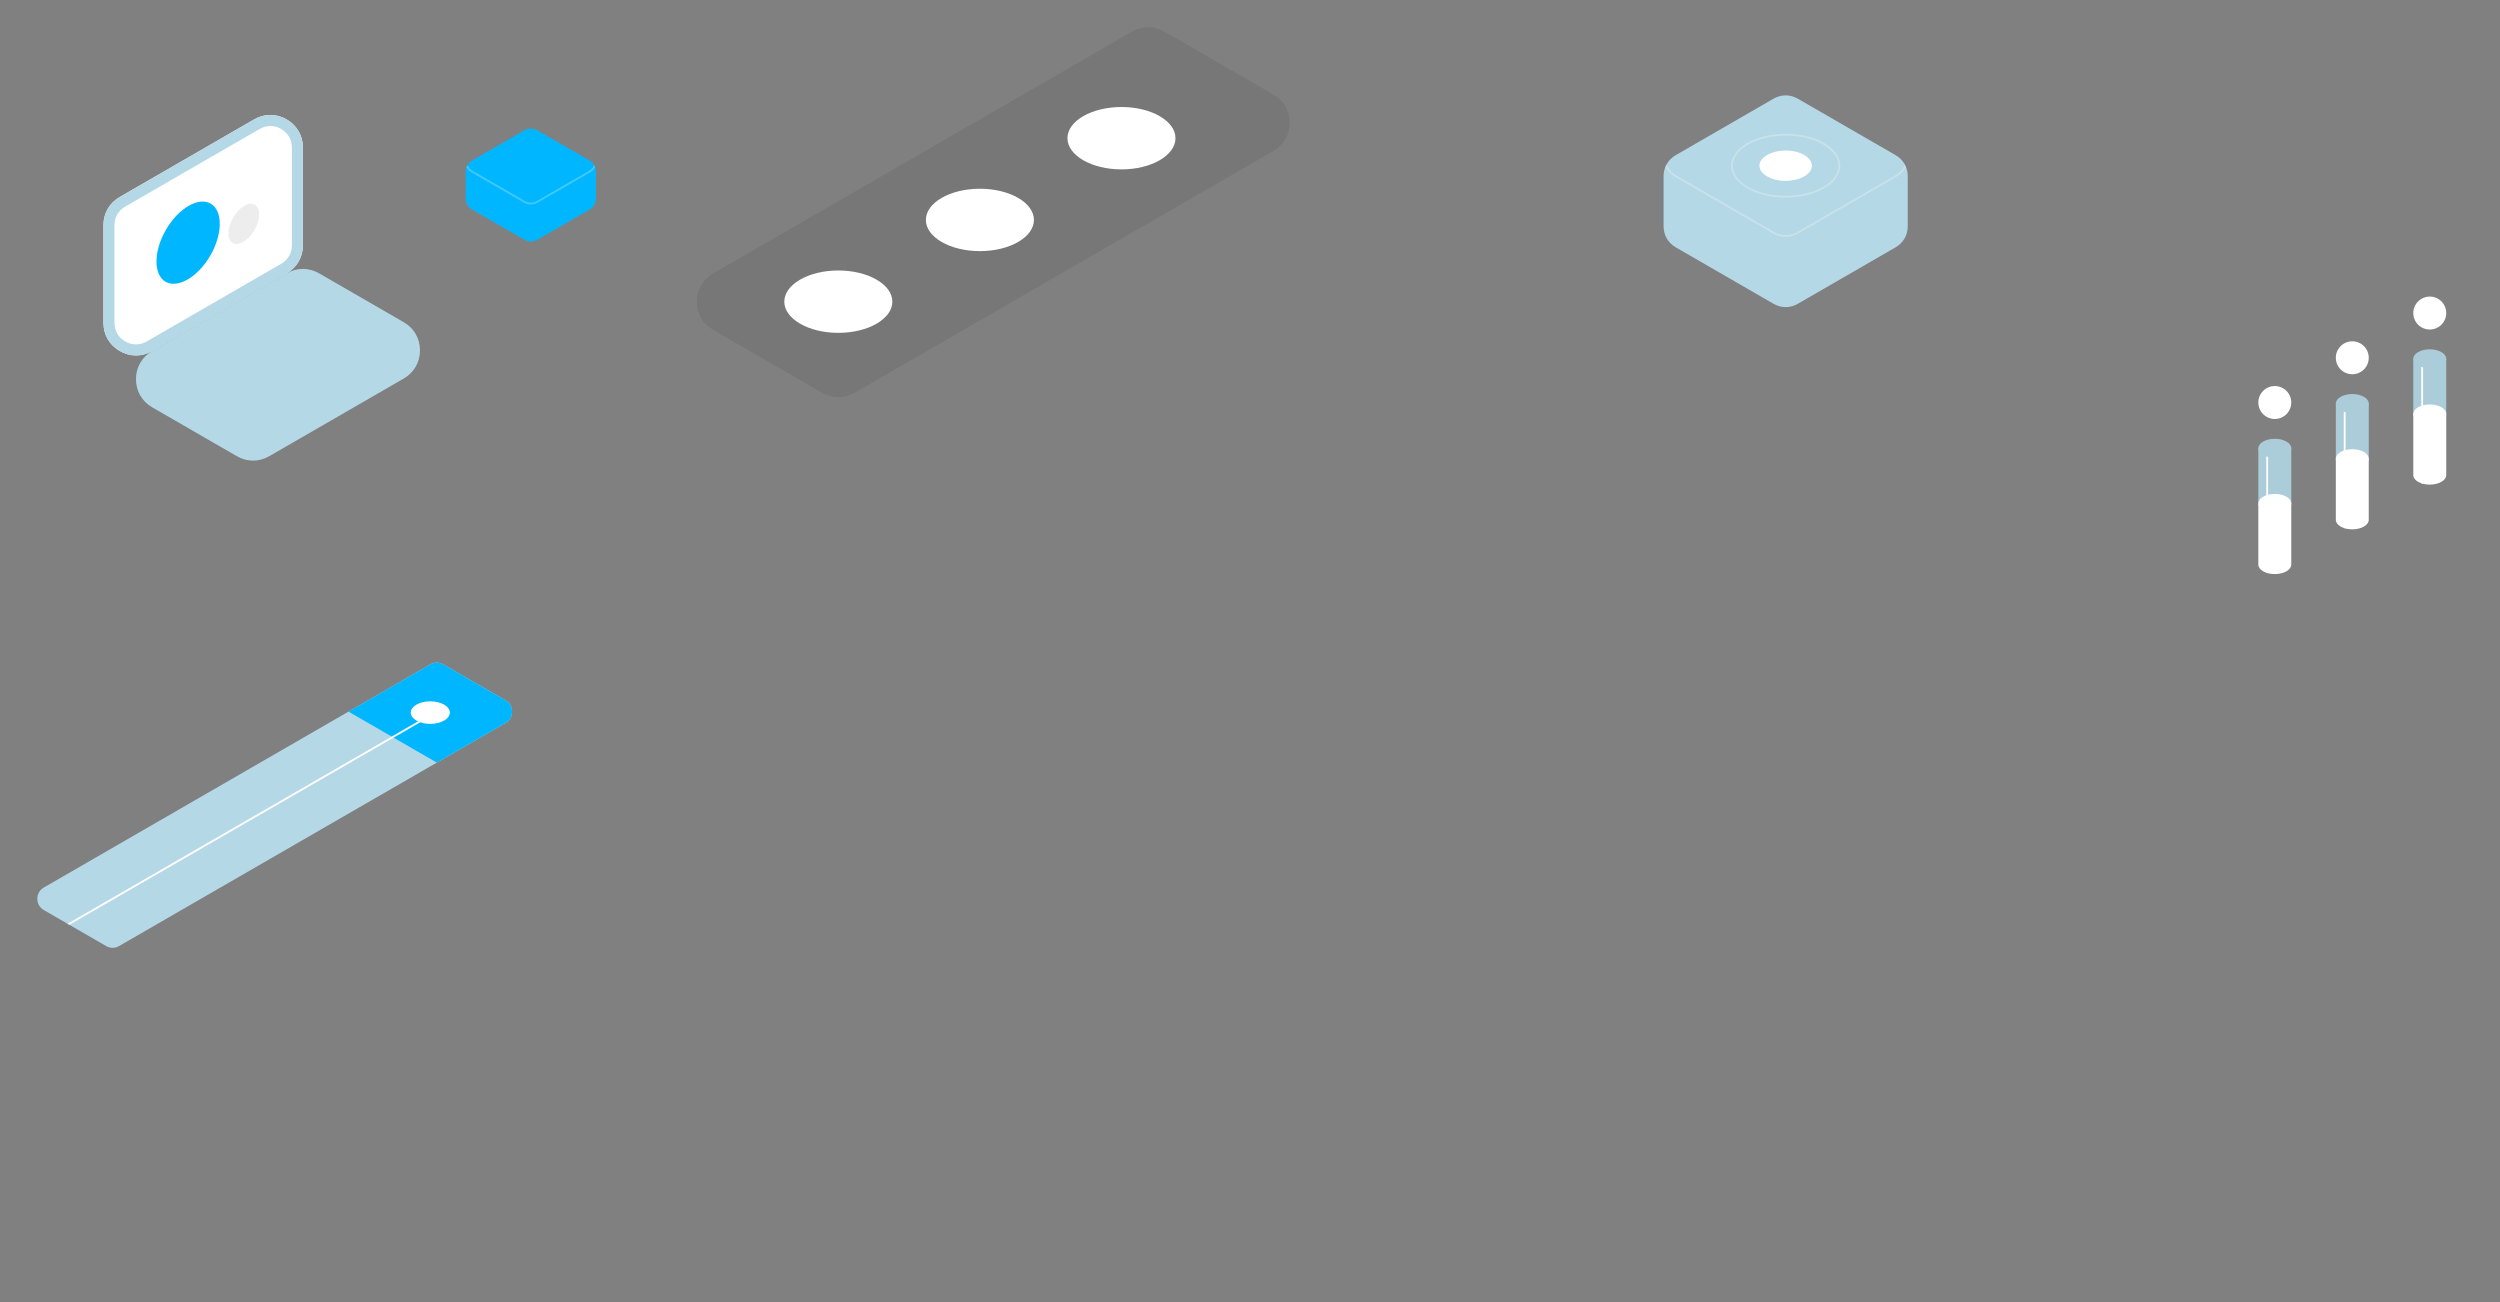 <svg xmlns="http://www.w3.org/2000/svg" width="1920" height="1000" version="1.0" viewBox="0 0 192000 100000" shape-rendering="geometricPrecision" text-rendering="geometricPrecision" image-rendering="optimizeQuality" fill-rule="evenodd" clip-rule="evenodd"><rect x="0" y="0" width="192000" height="100000" fill="#808080" stroke="none"/><defs><style>.str1{stroke-opacity:.251}.str0,.str1{stroke:#fff;stroke-width:141.732}.fil2,.fil6{fill:none}.fil1{fill:#00b7ff}.fil3{fill:#abccd9}.fil0{fill:#b5d8e6}.fil4{fill:#fff}</style><clipPath id="id0"><path d="M0 0h192000v100000H0V0z"/></clipPath><clipPath id="id1"><path d="M38828 53786l-4782-2761c-318-183-682-183-1000 0-12896 7446-16783 9690-29680 17136-318 184-500 499-500 866s182 683 500 866l4782 2761c318 184 682 184 1000 0 12897-7446 16783-9690 29680-17136 318-183 500-499 500-866s-182-682-500-866z"/></clipPath><clipPath id="id2"><path d="M0 0h192000v100000H0V0z"/></clipPath><clipPath id="id3"><path d="M173440 38663h2530v-4235h-2530v4235z"/></clipPath><clipPath id="id4"><path d="M0 0h192000v100000H0V0z"/></clipPath><clipPath id="id5"><path d="M173440 38663h2530v4697c0 403-567 730-1265 730-699 0-1265-327-1265-730v-4697z"/></clipPath><clipPath id="id6"><path d="M0 0h192000v100000H0V0z"/></clipPath><clipPath id="id7"><path d="M179391 35228h2529v-4236h-2529v4236z"/></clipPath><clipPath id="id8"><path d="M0 0h192000v100000H0V0z"/></clipPath><clipPath id="id9"><path d="M179391 35228h2529v4696c0 403-566 730-1265 730-698 0-1264-327-1264-730v-4696z"/></clipPath><clipPath id="id10"><path d="M0 0h192000v100000H0V0z"/></clipPath><clipPath id="id11"><path d="M185341 31792h2530v-4235h-2530v4235z"/></clipPath><clipPath id="id12"><path d="M0 0h192000v100000H0V0z"/></clipPath><clipPath id="id13"><path d="M185341 31792h2530v4696c0 404-566 731-1265 731s-1265-327-1265-731v-4696z"/></clipPath><clipPath id="id14"><path d="M0 0h192000v100000H0V0z"/></clipPath><clipPath id="id15"><path d="M45268 12321l-4000-2309c-318-184-682-184-1000 0l-4000 2309c-318 184-500 499-500 866v2046c0 367 182 682 500 866l4000 2309c318 184 682 184 1000 0l4000-2309c318-184 500-499 500-866v-2046c0-367-182-682-500-866z"/></clipPath><clipPath id="id16"><path d="M0 0h192000v100000H0V0z"/></clipPath><clipPath id="id17"><path d="M145577 11913l-7501-4330c-596-344-1278-344-1875 0l-7500 4330c-597 345-938 936-938 1624v3836c0 689 341 1280 938 1624l7500 4331c597 344 1279 344 1875 0l7501-4331c596-344 938-935 938-1624v-3836c0-688-342-1279-938-1624z"/></clipPath><clipPath id="id18"><path d="M0 0h192000v100000H0V0z"/></clipPath></defs><g id="Layer_x0020_1"><g clip-path="url(#id0)"><path class="fil0" d="M89831-20438l14526-8387c1590-918 2500-2494 2500-4330s-911-3412-2500-4330l-14526-8387c-1590-918-3410-918-5000 0l-14526 8387c-1590 918-2500 2494-2500 4330s910 3412 2500 4330l14526 8387c1590 917 3410 917 5000 0zM38828 53786l-4782-2761c-318-183-682-183-1000 0-12896 7446-16783 9690-29680 17136-318 184-500 499-500 866s182 683 500 866l4782 2761c318 184 682 184 1000 0 12897-7446 16783-9690 29680-17136 318-183 500-499 500-866s-182-682-500-866z"/><g clip-path="url(#id1)"><g id="_2099484773616"><path id="1" class="fil1" d="M33546 58568l5282-3050c318-183 500-499 500-866s-182-682-500-866l-4782-2761c-318-183-682-183-1000 0l-6281 3627 6781 3916z"/><path class="fil2 str0" d="M3409 72052l29637-17111"/></g></g><g clip-path="url(#id2)"><path class="fil2" d="M38828 53786l-4782-2761c-318-183-682-183-1000 0-12896 7446-16783 9690-29680 17136-318 184-500 499-500 866s182 683 500 866l4782 2761c318 184 682 184 1000 0 12897-7446 16783-9690 29680-17136 318-183 500-499 500-866s-182-682-500-866z"/><path class="fil3" d="M173440 38663h2530v-4235h-2530v4235z" id="_2099484771280"/><g clip-path="url(#id3)"><path id="1" class="fil2 str0" d="M174121 34540v9942"/></g><g clip-path="url(#id4)"><path class="fil2" d="M173440 38663h2530v-4235h-2530v4235z"/><path class="fil4" d="M174705 29649c698 0 1265 566 1265 1264 0 699-567 1265-1265 1265-699 0-1265-566-1265-1265 0-698 566-1264 1265-1264z"/><path class="fil3" d="M174705 35158c-699 0-1265-327-1265-730s566-730 1265-730c698 0 1265 327 1265 730s-567 730-1265 730z"/><path class="fil4" d="M174705 39393c-699 0-1265-327-1265-730s566-730 1265-730c698 0 1265 327 1265 730s-567 730-1265 730z"/><path class="fil4" d="M173440 38663h2530v4697c0 403-567 730-1265 730-699 0-1265-327-1265-730v-4697z"/></g><g clip-path="url(#id5)"><path id="1" class="fil2 str0" d="M174121 34540v9942"/></g><g clip-path="url(#id6)"><path class="fil2" d="M173440 38663h2530v4697c0 403-567 730-1265 730-699 0-1265-327-1265-730v-4697z"/></g><path class="fil3" d="M179391 35228h2529v-4236h-2529v4236z" id="_2099484767376"/><g clip-path="url(#id7)"><path id="1" class="fil2 str0" d="M180072 31105v9941"/></g><g clip-path="url(#id8)"><path class="fil2" d="M179391 35228h2529v-4236h-2529v4236z"/><path class="fil4" d="M180655 26213c699 0 1265 566 1265 1265 0 698-566 1265-1265 1265-698 0-1264-567-1264-1265 0-699 566-1265 1264-1265z"/><path class="fil3" d="M180655 31723c-698 0-1264-327-1264-731 0-403 566-730 1264-730 699 0 1265 327 1265 730 0 404-566 731-1265 731z"/><path class="fil4" d="M180655 35958c-698 0-1264-327-1264-730 0-404 566-731 1264-731 699 0 1265 327 1265 731 0 403-566 730-1265 730z"/><path class="fil4" d="M179391 35228h2529v4696c0 403-566 730-1265 730-698 0-1264-327-1264-730v-4696z"/></g><g clip-path="url(#id9)"><path id="1" class="fil2 str0" d="M180072 31105v9941"/></g><g clip-path="url(#id10)"><path class="fil2" d="M179391 35228h2529v4696c0 403-566 730-1265 730-698 0-1264-327-1264-730v-4696z"/></g><path class="fil3" d="M185341 31792h2530v-4235h-2530v4235z" id="_2099484767632"/><g clip-path="url(#id11)"><path id="1" class="fil2 str0" d="M186023 27669v9942"/></g><g clip-path="url(#id12)"><path class="fil2" d="M185341 31792h2530v-4235h-2530v4235z"/><path class="fil4" d="M186606 22777c699 0 1265 567 1265 1265 0 699-566 1265-1265 1265s-1265-566-1265-1265c0-698 566-1265 1265-1265z"/><path class="fil3" d="M186606 28287c-699 0-1265-327-1265-730 0-404 566-731 1265-731s1265 327 1265 731c0 403-566 730-1265 730z"/><path class="fil4" d="M186606 32522c-699 0-1265-327-1265-730s566-730 1265-730 1265 327 1265 730-566 730-1265 730z"/><path class="fil4" d="M185341 31792h2530v4696c0 404-566 731-1265 731s-1265-327-1265-731v-4696z"/></g><g clip-path="url(#id13)"><path id="1" class="fil2 str0" d="M186023 27669v9942"/></g><g clip-path="url(#id14)"><path class="fil2" d="M185341 31792h2530v4696c0 404-566 731-1265 731s-1265-327-1265-731v-4696z"/></g><path class="fil4" d="M33046 55594c-828 0-1500-388-1500-866 0-479 672-866 1500-866 829 0 1500 387 1500 866 0 478-671 866-1500 866zM22014 20996l-10320 5959c-795 459-1705 459-2500 0s-1250-1247-1250-2165v-7495c0-918 455-1706 1250-2165l10320-5958c795-459 1705-459 2500 0s1250 1247 1250 2165v7494c0 918-455 1706-1250 2165z"/><path id="1" class="fil0" d="M22014 20996l-10320 5959c-795 459-1705 459-2500 0s-1250-1247-1250-2165v-7495c0-918 455-1706 1250-2165l10320-5958c795-459 1705-459 2500 0s1250 1247 1250 2165v7494c0 918-455 1706-1250 2165zm-10745 5226v-1l10320-5959h3c264-152 471-358 611-601h2c136-237 209-519 209-830h3v-7494h-3c0-311-73-593-209-830h-2c-140-243-347-449-611-601-267-154-549-231-828-231v3c-280 0-561 76-825 228L9619 15864h-3c-264 153-471 359-611 602l-2-1c-136 237-209 519-209 830h-3v7495h3c0 309 73 591 211 829v3c137 239 345 443 614 599 263 152 544 228 825 228s563-76 825-227z"/><path class="fil0" d="M22014 20996l-10320 5959c-795 459-1250 1247-1250 2165s455 1706 1250 2165l6490 3747c795 459 1705 459 2500 0l10320-5959c795-459 1250-1247 1250-2165s-455-1706-1250-2165l-6490-3747c-795-459-1705-459-2500 0z"/><path class="fil1 str0" d="M16215 19659c-976 1691-2559 2605-3535 2041-977-564-977-2391 0-4082 976-1691 2559-2605 3535-2042 977 564 977 2392 0 4083z"/><path class="str0" d="M19608 17700c-488 846-1280 1303-1768 1021s-488-1196 0-2041c488-846 1280-1303 1768-1021s488 1196 0 2041z" fill="#ededed"/><path class="fil1" d="M45268 12321l-4000-2309c-318-184-682-184-1000 0l-4000 2309c-318 184-500 499-500 866v2046c0 367 182 682 500 866l4000 2309c318 184 682 184 1000 0l4000-2309c318-184 500-499 500-866v-2046c0-367-182-682-500-866z"/></g><g clip-path="url(#id15)"><path id="1" class="fil6 str1" d="M45268 9409l-4000-2309c-318-184-682-184-1000 0l-4000 2309c-318 184-500 499-500 866v2046c0 367 182 682 500 866l4000 2309c318 184 682 184 1000 0l4000-2309c318-184 500-499 500-866v-2046c0-367-182-682-500-866z"/></g><g clip-path="url(#id16)"><path class="fil2" d="M45268 12321l-4000-2309c-318-184-682-184-1000 0l-4000 2309c-318 184-500 499-500 866v2046c0 367 182 682 500 866l4000 2309c318 184 682 184 1000 0l4000-2309c318-184 500-499 500-866v-2046c0-367-182-682-500-866z"/><path class="fil0" d="M145577 11913l-7501-4330c-596-344-1278-344-1875 0l-7500 4330c-597 345-938 936-938 1624v3836c0 689 341 1280 938 1624l7500 4331c597 344 1279 344 1875 0l7501-4331c596-344 938-935 938-1624v-3836c0-688-342-1279-938-1624z"/></g><g clip-path="url(#id17)"><path id="1" class="fil6 str1" d="M145577 6454l-7501-4331c-596-344-1278-344-1875 0l-7500 4331c-597 344-938 935-938 1623v3836c0 689 341 1280 938 1624l7500 4331c597 344 1279 344 1875 0l7501-4331c596-344 938-935 938-1624V8077c0-688-342-1279-938-1623z"/><path class="fil6 str1" d="M137139 15107c-2279 0-4126-1066-4126-2382 0-1315 1847-2382 4126-2382 2278 0 4126 1067 4126 2382 0 1316-1848 2382-4126 2382z"/><ellipse class="fil4" cx="137139" cy="12725" rx="2014" ry="1163"/></g><g clip-path="url(#id18)"><path class="fil2" d="M145577 11913l-7501-4330c-596-344-1278-344-1875 0l-7500 4330c-597 345-938 936-938 1624v3836c0 689 341 1280 938 1624l7500 4331c597 344 1279 344 1875 0l7501-4331c596-344 938-935 938-1624v-3836c0-688-342-1279-938-1624z"/><path d="M65634 30162c16151-9325 16010-9244 32162-18569 795-459 1250-1247 1250-2165s-455-1706-1250-2165l-8364-4829c-795-459-1705-459-2500 0-16151 9325-16010 9244-32162 18569-795 459-1250 1247-1250 2165s455 1706 1250 2165l8364 4829c795 459 1705 459 2500 0z" fill-opacity=".071"/><path class="fil4" d="M64384 25563c-2292 0-4149-1072-4149-2395s1857-2395 4149-2395c2291 0 4148 1072 4148 2395s-1857 2395-4148 2395zm10872-6277c-2291 0-4149-1072-4149-2395s1858-2396 4149-2396 4149 1073 4149 2396-1858 2395-4149 2395zm10873-6277c-2292 0-4149-1073-4149-2396 0-1322 1857-2395 4149-2395 2291 0 4148 1073 4148 2395 0 1323-1857 2396-4148 2396z"/></g></g><path class="fil2" d="M0 0h192000v100000H0V0z"/></g></svg>